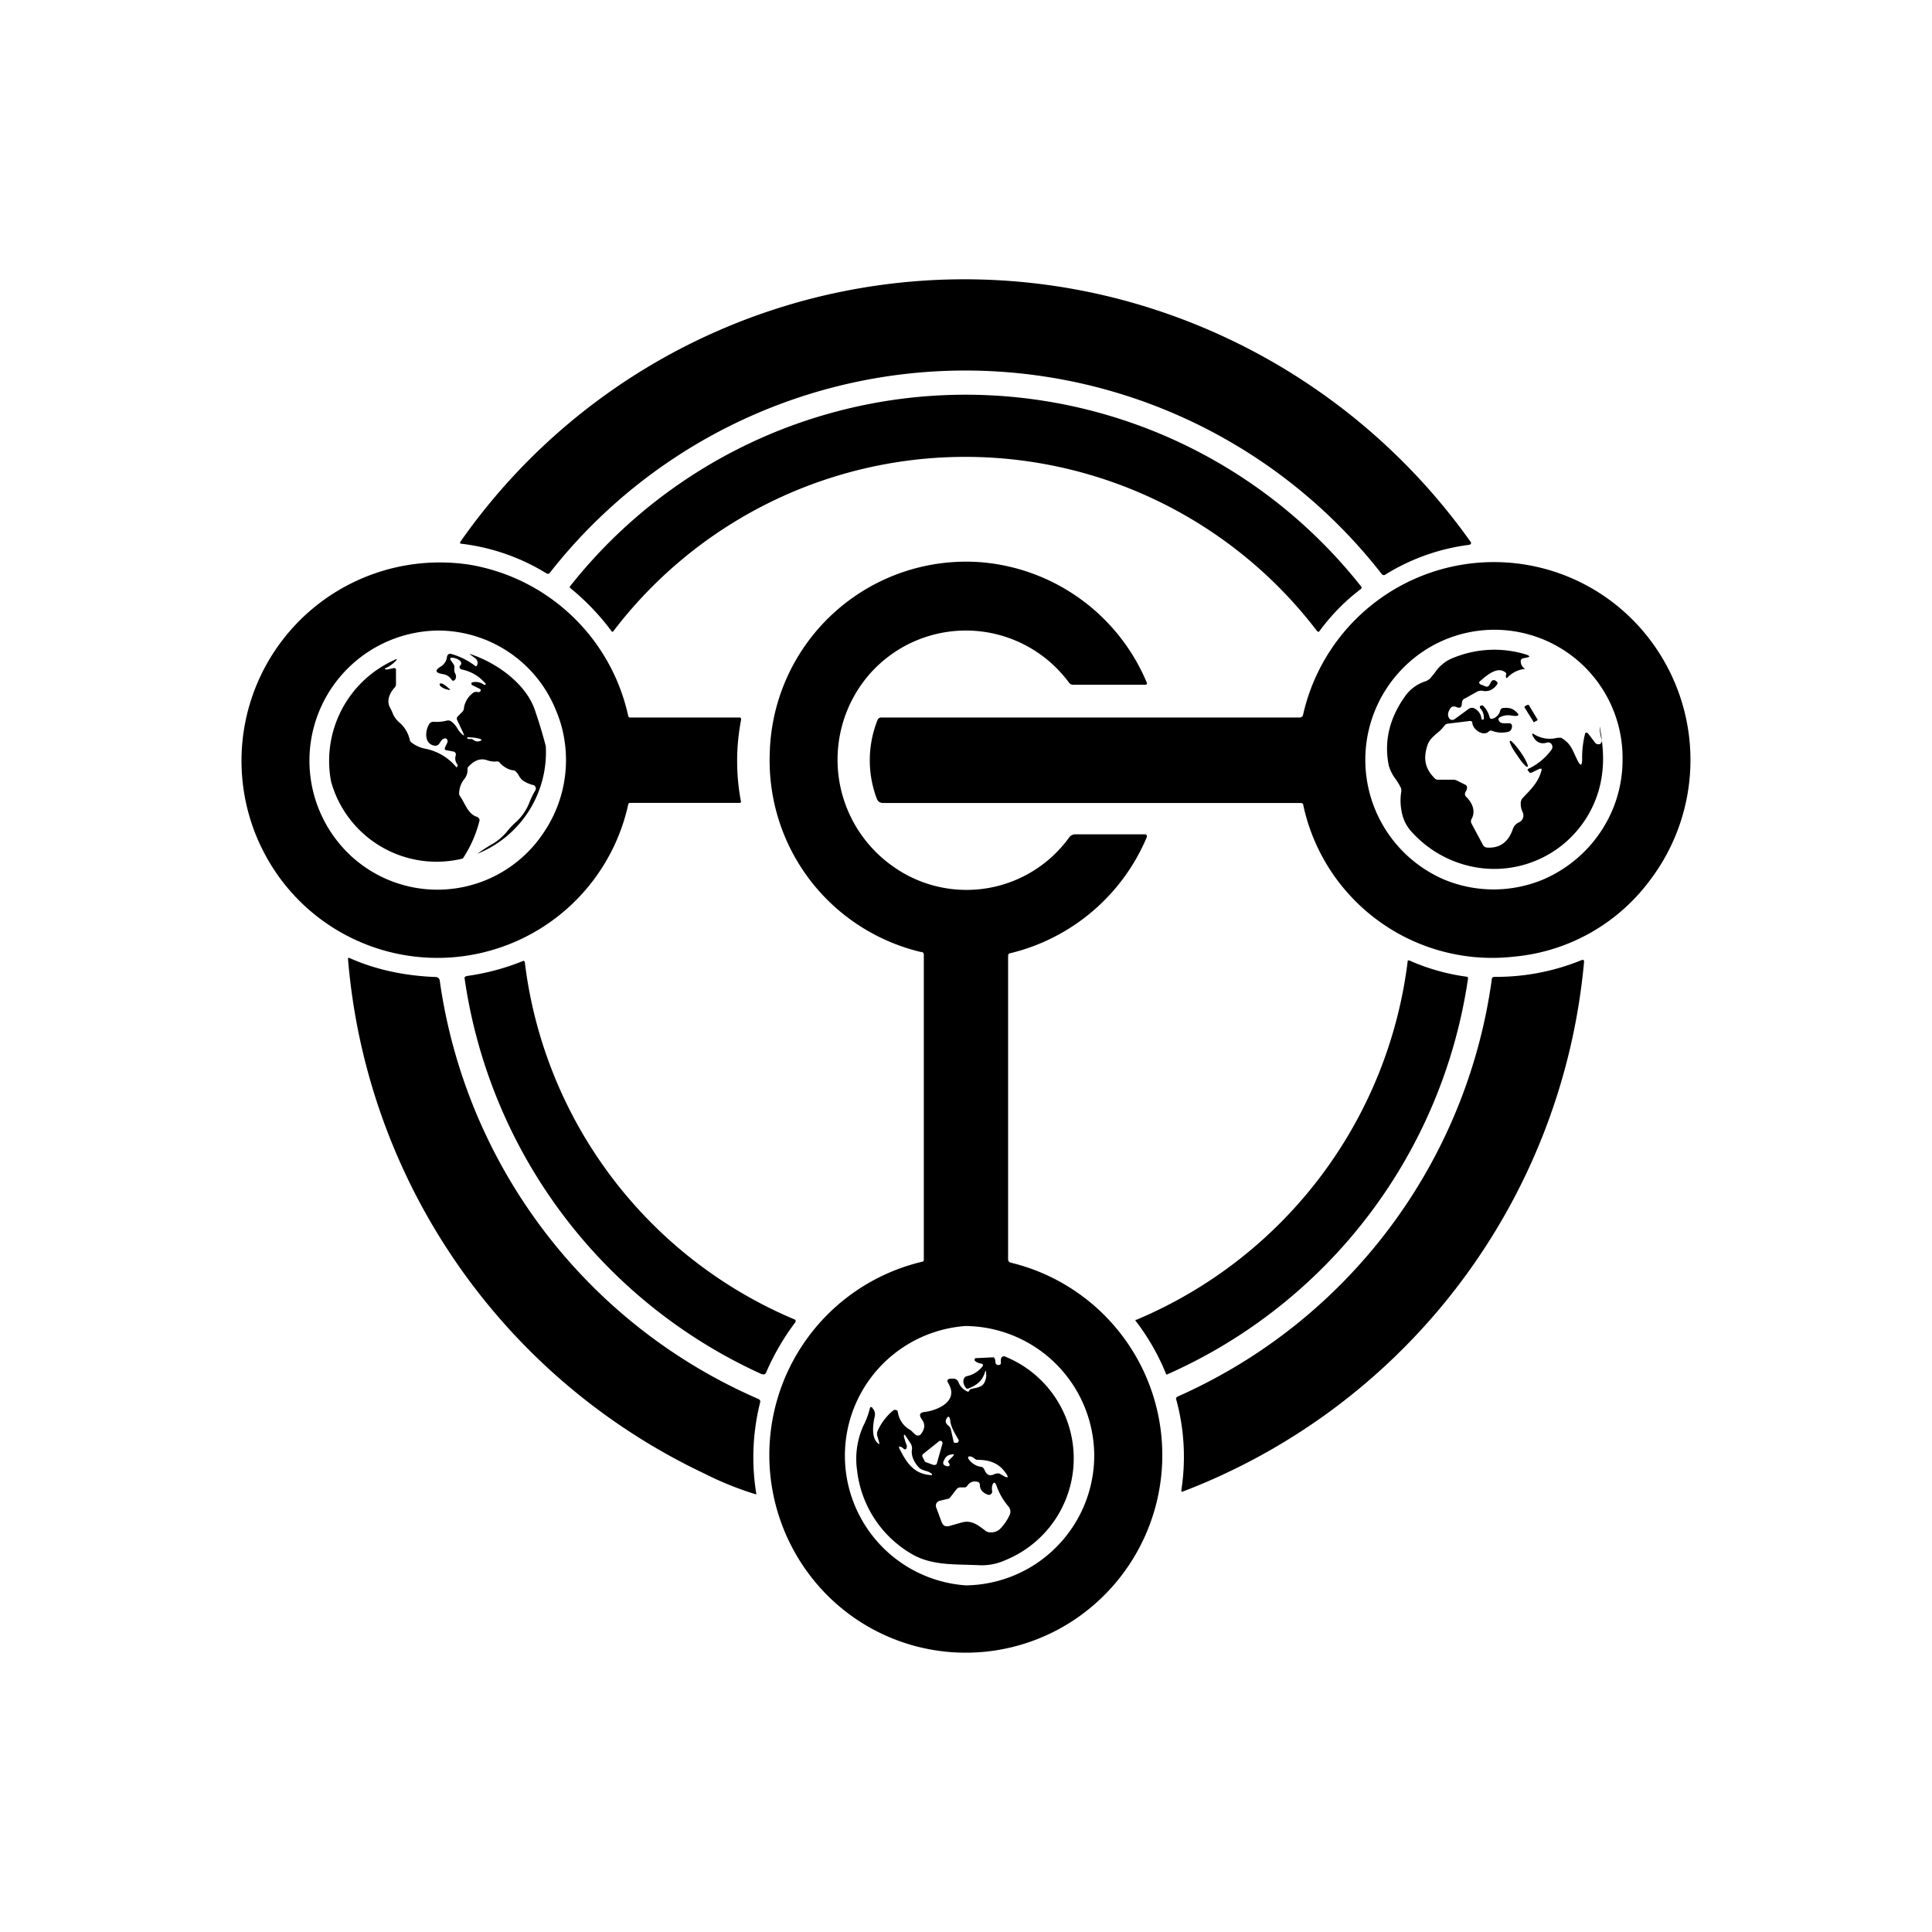 <svg xmlns="http://www.w3.org/2000/svg" width="1em" height="1em" viewBox="0 0 24 24"><path fill="currentColor" d="M17.166 7.133a6.557 6.557 0 0 0-10.334-.02q-.02.024-.043.01a2.6 2.6 0 0 0-1.07-.37a.02.02 0 0 1 0-.023a7.64 7.64 0 0 1 8.595-2.895a7.76 7.76 0 0 1 3.96 2.904q.001.008-.001.013l-.008.011l-.014.005c-.37.047-.725.173-1.042.37q-.022.015-.043-.005"/><path fill="currentColor" d="M16.36 7.838a5.495 5.495 0 0 0-8.746.01a.02.02 0 0 1-.019-.01a3 3 0 0 0-.507-.53q-.021-.014 0-.033a6.26 6.26 0 0 1 9.827.019a.03.03 0 0 1-.01.023c-.198.15-.374.33-.52.531l-.014-.001z"/><path fill="currentColor" fill-rule="evenodd" d="M7.812 8.908a.02.02 0 0 1-.008-.014a2.43 2.43 0 0 0-1.976-1.88a2.464 2.464 0 0 0-2.289 3.975a2.427 2.427 0 0 0 4.265-.995c.005-.015.01-.02.024-.02h1.355a.03.03 0 0 0 .023-.009a2.7 2.7 0 0 1 0-1.023v-.014a.02.02 0 0 0-.014-.015H7.828a.02.02 0 0 1-.016-.005M6.76 10.333a1.6 1.6 0 0 0 .271-.89c0-.213-.042-.426-.123-.615a1.58 1.58 0 0 0-1.474-.995a1.616 1.616 0 0 0-1.127 2.748a1.583 1.583 0 0 0 2.453-.248m4.209-.358h5.188c.019 0 .033.009.033.028a2.4 2.4 0 0 0 2.616 1.881a2.37 2.37 0 0 0 1.682-.938a2.47 2.47 0 0 0-.01-3.023a2.43 2.43 0 0 0-4.292.962a.04.04 0 0 1-.015.02a.04.04 0 0 1-.023.008H10.95a.05.05 0 0 0-.048.029a1.35 1.35 0 0 0-.01.98q.009.024.03.04q.021.013.047.013m8.914.359a1.6 1.6 0 0 0 .273-.89v-.005a1.592 1.592 0 0 0-2.73-1.137a1.62 1.62 0 0 0 .515 2.625a1.6 1.6 0 0 0 1.225 0c.291-.124.541-.33.717-.593" clip-rule="evenodd"/><path fill="currentColor" d="M5.562 8.567a.2.2 0 0 1-.095-.047l-.005-.015v-.014h.029a.3.3 0 0 1 .08.057c.029.019.024.028-.01.019m13.41.19l-.025.014a.02.02 0 0 0-.008.017q0 .005.004.006l.104.166c0 .01.014.015.019.005l.028-.014l.005-.005l.002-.007l-.002-.007l-.005-.005l-.1-.166a.01.01 0 0 0-.011-.006l-.007.002l-.005.004zm-.127.621c.061.095.118.157.132.147s-.023-.09-.085-.18c-.062-.085-.118-.151-.133-.142c-.014.01.024.09.086.175"/><path fill="currentColor" d="M19.91 9.53q.017-.208-.038-.508q0 .086.024.166a.04.04 0 0 1-.01.043c-.004.014-.014.014-.023.014a.05.05 0 0 1-.048-.019l-.09-.118l-.01-.005a.02.02 0 0 0-.023.005a1.2 1.2 0 0 0-.038.317c0 .09-.019.1-.061.014l-.03-.063c-.038-.085-.07-.154-.17-.211h-.047a.37.37 0 0 1-.28-.038q-.05-.034-.023.019q.057.111.17.08a.05.05 0 0 1 .062.02a.06.06 0 0 1 0 .065a.75.75 0 0 1-.284.237q-.023.009-.01.024l.015.019c.004.01.014.01.023.01l.1-.048c.028-.01.038-.005.028.024c-.035.13-.118.218-.205.308l-.022.023a.1.1 0 0 0-.029.067a.24.24 0 0 0 .024.114a.094.094 0 0 1-.047.127a.14.14 0 0 0-.076.086q-.084.241-.318.227a.06.06 0 0 1-.052-.033l-.142-.265a.06.06 0 0 1 0-.057c.057-.1.005-.209-.071-.28a.05.05 0 0 1-.011-.03q0-.018.011-.031a.1.1 0 0 0 .014-.038a.04.04 0 0 0-.023-.048l-.095-.047a.1.1 0 0 0-.047-.014h-.195a.05.05 0 0 1-.033-.01c-.133-.128-.152-.256-.095-.426c.022-.06.067-.099.113-.139a.5.5 0 0 0 .096-.098a.06.06 0 0 1 .047-.024l.27-.033q.03 0 .029.029c.01.08.137.17.208.099a.034.034 0 0 1 .038-.005c.06.023.126.028.19.014c.038-.004.061-.042.056-.08q-.005-.028-.033-.028h-.07q-.047-.002-.062-.038c-.005-.015-.005-.024.01-.034a.22.22 0 0 1 .155-.023q.143.02.029-.067c-.038-.028-.08-.033-.138-.028a.04.04 0 0 0-.037.033a.14.14 0 0 1-.095.1c-.02.004-.033 0-.038-.024a.3.3 0 0 0-.085-.142h-.01l-.024.01v.023a.16.16 0 0 1 .048.133v.01h-.02c-.009 0-.009-.006-.009-.01a.16.16 0 0 0-.08-.124a.07.07 0 0 0-.076 0l-.175.128a.05.05 0 0 1-.062 0q-.05-.057.014-.142c.014-.014.029-.014.048-.014l.038.014q.04.007.047-.028l.005-.043a.05.05 0 0 1 .028-.038l.17-.095c.02-.004.039-.009.058-.004c.075.014.132-.014.18-.08c.009-.02.004-.03-.01-.039l-.014-.01q-.027-.012-.047.01l-.029.052q-.02.024-.047.01l-.062-.024l-.01-.01l-.004-.009v-.01l.01-.009l.004-.004c.077-.068.22-.193.318-.1c.004.005.01.014 0 .024v.019q.002.036.023.01a.35.35 0 0 1 .194-.1q.029 0 .005-.015q-.04-.034-.038-.09q.002-.01.008-.017a.03.03 0 0 1 .016-.011l.047-.01c.048-.009.048-.018 0-.037a1.34 1.34 0 0 0-.957.061a.5.5 0 0 0-.182.165q-.029.037-.064.077l-.038.024a.5.5 0 0 0-.256.175q-.306.42-.213.876a.5.5 0 0 0 .082.164q.032.044.06.097q.016.026.014.057a.7.7 0 0 0 .024.332q.04.114.128.199c.224.237.524.388.848.426a1.35 1.35 0 0 0 1.502-1.256"/><path fill="currentColor" fill-rule="evenodd" d="m5.676 8.938l.08.17v.005q.021.036-.009.014a.3.3 0 0 1-.068-.083a.3.3 0 0 0-.074-.083a.07.07 0 0 0-.052-.01a.5.5 0 0 1-.17.015a.06.06 0 0 0-.048.024c-.061.09-.066.265.076.274a.06.06 0 0 0 .047-.028a.4.4 0 0 1 .038-.052l.024-.01a.02.02 0 0 1 .019 0q.027.013.019.048l-.029.061q-.013.037.024.038l.076.014a.04.04 0 0 1 .028.017a.04.04 0 0 1 .005.03a.12.12 0 0 0 .02.115a.02.02 0 0 1 0 .023l-.01.014a.67.67 0 0 0-.403-.236a.4.4 0 0 1-.147-.067q-.027-.013-.033-.047a.4.4 0 0 0-.138-.218a.3.3 0 0 1-.08-.124l-.02-.042c-.056-.09-.013-.185.048-.256q.021-.017.02-.047v-.185a.03.03 0 0 0-.039-.01l-.07.015q-.057-.002-.005-.024a.4.4 0 0 0 .099-.071q.057-.056-.014-.019a1.374 1.374 0 0 0-.777 1.507a1.36 1.36 0 0 0 1.636.955a1.5 1.5 0 0 0 .209-.477a.05.05 0 0 0-.036-.042c-.08-.027-.117-.097-.155-.167a1 1 0 0 0-.053-.09a.06.06 0 0 1-.01-.046a.3.3 0 0 1 .057-.157a.18.18 0 0 0 .047-.123c0-.019 0-.029.01-.038c.066-.071.142-.114.237-.08q.057.02.113.014c.02 0 .029 0 .038.014c.048.052.095.08.157.095q.027-.002.047.019q.022.022.036.049a.2.2 0 0 0 .05.06a.4.4 0 0 0 .127.056a.04.04 0 0 1 .029.024a.04.04 0 0 1 0 .038q-.04.068-.07.14a.64.64 0 0 1-.167.253q-.057.05-.105.108a.7.7 0 0 1-.18.162a2 2 0 0 0-.2.129a1.36 1.36 0 0 0 .85-1.337a6 6 0 0 0-.128-.426c-.104-.341-.473-.602-.79-.711q-.046-.02-.006.01l.038.028q.03.018.038.052a.06.06 0 0 1-.01.047q-.007.015-.023 0a.9.9 0 0 0-.294-.146a.04.04 0 0 0-.033.004a.05.05 0 0 0-.019.029a.16.16 0 0 1-.076.123q-.119.072.024.095a.15.15 0 0 1 .109.07l.01.01a.02.02 0 0 0 .018 0l.01-.005c.019-.023.024-.052.005-.085c-.01-.019-.01-.042-.01-.066a.06.06 0 0 0-.01-.048l-.032-.047c-.015-.019-.01-.033.014-.033a.17.17 0 0 1 .109.047l.004.015a.03.03 0 0 1-.009.033c-.01.004-.01.019-.01.028a.04.04 0 0 0 .029.024a.52.52 0 0 1 .298.18l-.009.01h-.014a.17.17 0 0 0-.147-.03l-.01.006v.01a.02.02 0 0 0 .01.018l.095.047a.02.02 0 0 1 .01.01v.014c-.01.014-.02.02-.039.014a.07.07 0 0 0-.066.02a.28.28 0 0 0-.104.189a.06.06 0 0 1-.02.038l-.056.057q-.015.015-.01.038m.147.222c-.024-.005-.024.005-.01.02h.043l.014.004q.05.041.095.019c.023-.005.019-.014 0-.024a.5.5 0 0 0-.142-.019" clip-rule="evenodd"/><path fill="currentColor" d="M8.752 18.306a7.78 7.78 0 0 1-4.43-6.406h.018q.481.215 1.076.237a.05.05 0 0 1 .047.047a6.68 6.68 0 0 0 3.957 5.194q.03.014.023.042a2.8 2.8 0 0 0-.047 1.142h-.01a4 4 0 0 1-.634-.256"/><path fill="currentColor" d="M9.466 17.072a6.4 6.4 0 0 1-3.696-4.928l.01-.012l.014-.007q.367-.05.71-.19l.01.006l.005.009a5.54 5.54 0 0 0 3.35 4.44c.019.009.019.023.01.037a3 3 0 0 0-.361.621c-.01.024-.028.033-.052.019zm8.77-4.914a6.39 6.39 0 0 1-3.743 4.918a.02.02 0 0 1-.01-.014a2.8 2.8 0 0 0-.379-.658l.005-.01h.01a5.57 5.57 0 0 0 3.369-4.463h.019a2.6 2.6 0 0 0 .72.203a.03.03 0 0 1 .01.024"/><path fill="currentColor" d="M19.678 11.946a7.8 7.8 0 0 1-4.994 6.586l-.007-.006l-.003-.009a2.7 2.7 0 0 0-.061-1.127c-.01-.02 0-.033.019-.043a6.66 6.66 0 0 0 3.9-5.184q0-.027.037-.028a2.8 2.8 0 0 0 1.09-.213q.006 0 .011.005l.008.009z"/><path fill="currentColor" fill-rule="evenodd" d="M10.062 10.932c.344.45.834.766 1.385.896v-.005q.03.01.029.038v3.786a.03.03 0 0 1-.01.024a2.468 2.468 0 0 0-1.165 4.17a2.43 2.43 0 0 0 3.018.298a2.46 2.46 0 0 0-.763-4.454a.04.04 0 0 1-.023-.014a.04.04 0 0 1-.01-.024v-3.772c0-.019.01-.033.024-.033a2.47 2.47 0 0 0 1.7-1.445v-.01l-.002-.01l-.007-.009l-.01-.004h-.876a.1.1 0 0 0-.066.033a1.574 1.574 0 0 1-2.194.365a1.62 1.62 0 0 1-.322-2.35a1.592 1.592 0 0 1 2.511.07a.06.06 0 0 0 .047.024h.896q.034 0 .019-.033a2.45 2.45 0 0 0-2.047-1.488A2.44 2.44 0 0 0 9.562 9.36c-.02.566.156 1.122.5 1.572m3.063 8.283c.299-.301.467-.708.468-1.132a1.616 1.616 0 0 0-1.596-1.611a1.615 1.615 0 0 0 0 3.222c.424-.005.83-.177 1.128-.479" clip-rule="evenodd"/><path fill="currentColor" fill-rule="evenodd" d="M12.178 16.937c.037.005.042.024.018.047a.33.33 0 0 1-.18.11l-.021.006l-.016.017c-.02.038-.015.076.019.123a.02.02 0 0 0 .014.01h.014c.114-.043.18-.105.208-.2q.015-.042.015 0a.2.2 0 0 1-.02.124c-.023.05-.082.063-.133.073l-.032.007l-.014.007l-.01.012q-.007.024-.028.01a.2.2 0 0 1-.104-.11a.07.07 0 0 0-.057-.047h-.048c-.038.01-.042.024-.023.057c.132.218-.119.332-.285.356q-.106.008-.042.095q.065.09-.02.189a.05.05 0 0 1-.06 0l-.029-.026c-.014-.015-.027-.029-.048-.04a.3.3 0 0 1-.142-.213l-.005-.02l-.019-.009a.04.04 0 0 0-.033.005a.7.7 0 0 0-.199.265a.1.1 0 0 0 0 .052l.02.071c.013.038.004.038-.024.01c-.053-.057-.062-.166-.029-.318a.11.11 0 0 0-.024-.104l-.009-.014l-.01-.004l-.01.004l-.004.005a1 1 0 0 1-.08.218a1 1 0 0 0-.08.568a1.38 1.38 0 0 0 .672 1.028c.21.125.446.131.681.137l.153.005a.7.7 0 0 0 .332-.061a1.365 1.365 0 0 0 0-2.53q-.01-.005-.02-.003a.04.04 0 0 0-.018.007l-.01.013l-.005.016v.047q-.001.023-.023.024h-.024l-.019-.019l-.005-.047l-.01-.02c-.004-.009-.009-.009-.013-.009l-.209.01h-.01a.02.02 0 0 0-.013.021q0 .007.004.013l.01.008q.025.018.057.024m-.423.692c-.014.028-.004.057.02.076q.028.019.037.052l.034.151q.008.023.023.015h.02l.01-.005l.008-.01l.003-.012l-.003-.011l-.024-.042c-.038-.067-.072-.126-.08-.205q-.014-.072-.048-.01m-.44.308l-.066-.1c-.02-.023-.02-.019-.02.01a1 1 0 0 0 .029.095a.06.06 0 0 1 0 .056q-.014.015-.033 0a.1.1 0 0 0-.024-.019c-.033-.014-.043-.01-.024.024c.086.17.176.308.384.322q.03.005.01-.019a.2.2 0 0 0-.076-.034c-.03-.01-.06-.018-.085-.046c-.067-.076-.095-.157-.08-.228a.13.13 0 0 0-.015-.061m.185.227l.104.038v-.005a.03.03 0 0 0 .019 0a.03.03 0 0 0 .014-.014l.071-.251l-.002-.016a.03.03 0 0 0-.025-.017a.03.03 0 0 0-.015.005l-.2.16a.03.03 0 0 0-.004.039l.024.047a.03.03 0 0 0 .014.014m.298.033l-.01-.023a.02.02 0 0 1-.009-.015a.02.02 0 0 1 .01-.018l.047-.048c.02-.024.02-.033-.014-.024c-.048.005-.076.029-.095.072c-.024.042-.005.07.047.075a.02.02 0 0 0 .016-.005a.02.02 0 0 0 .008-.014m.431.062c.029.071.072.085.138.047v.005a.06.06 0 0 1 .057 0l.042.024c.057.033.067.019.029-.033c-.08-.119-.194-.166-.346-.166a.06.06 0 0 1-.047-.02c-.02-.013-.034-.023-.058-.023h-.009l-.006.006l-.003.007v.008l.004.008a.23.23 0 0 0 .152.1q.015 0 .03.011a.1.1 0 0 1 .017.026m-.08.151q-.085-.023-.133.048a.04.04 0 0 1-.038.02h-.047a.06.06 0 0 0-.048.022l-.07.09c-.01.015-.024.03-.039.03l-.094.023a.07.07 0 0 0-.048.033a.07.07 0 0 0 0 .057l.067.18c.019.042.042.052.085.047l.166-.047c.114-.03.192.028.278.093l.02.016a.1.1 0 0 0 .048.014a.16.16 0 0 0 .132-.047a.6.6 0 0 0 .119-.18a.1.1 0 0 0-.02-.095a.8.8 0 0 1-.146-.251c-.019-.057-.043-.057-.057 0a.2.2 0 0 0 0 .057a.04.04 0 0 1-.01.038a.04.04 0 0 1-.022.012a.04.04 0 0 1-.025-.003c-.061-.024-.095-.062-.095-.123a.03.03 0 0 0-.006-.02a.03.03 0 0 0-.017-.014" clip-rule="evenodd"/></svg>